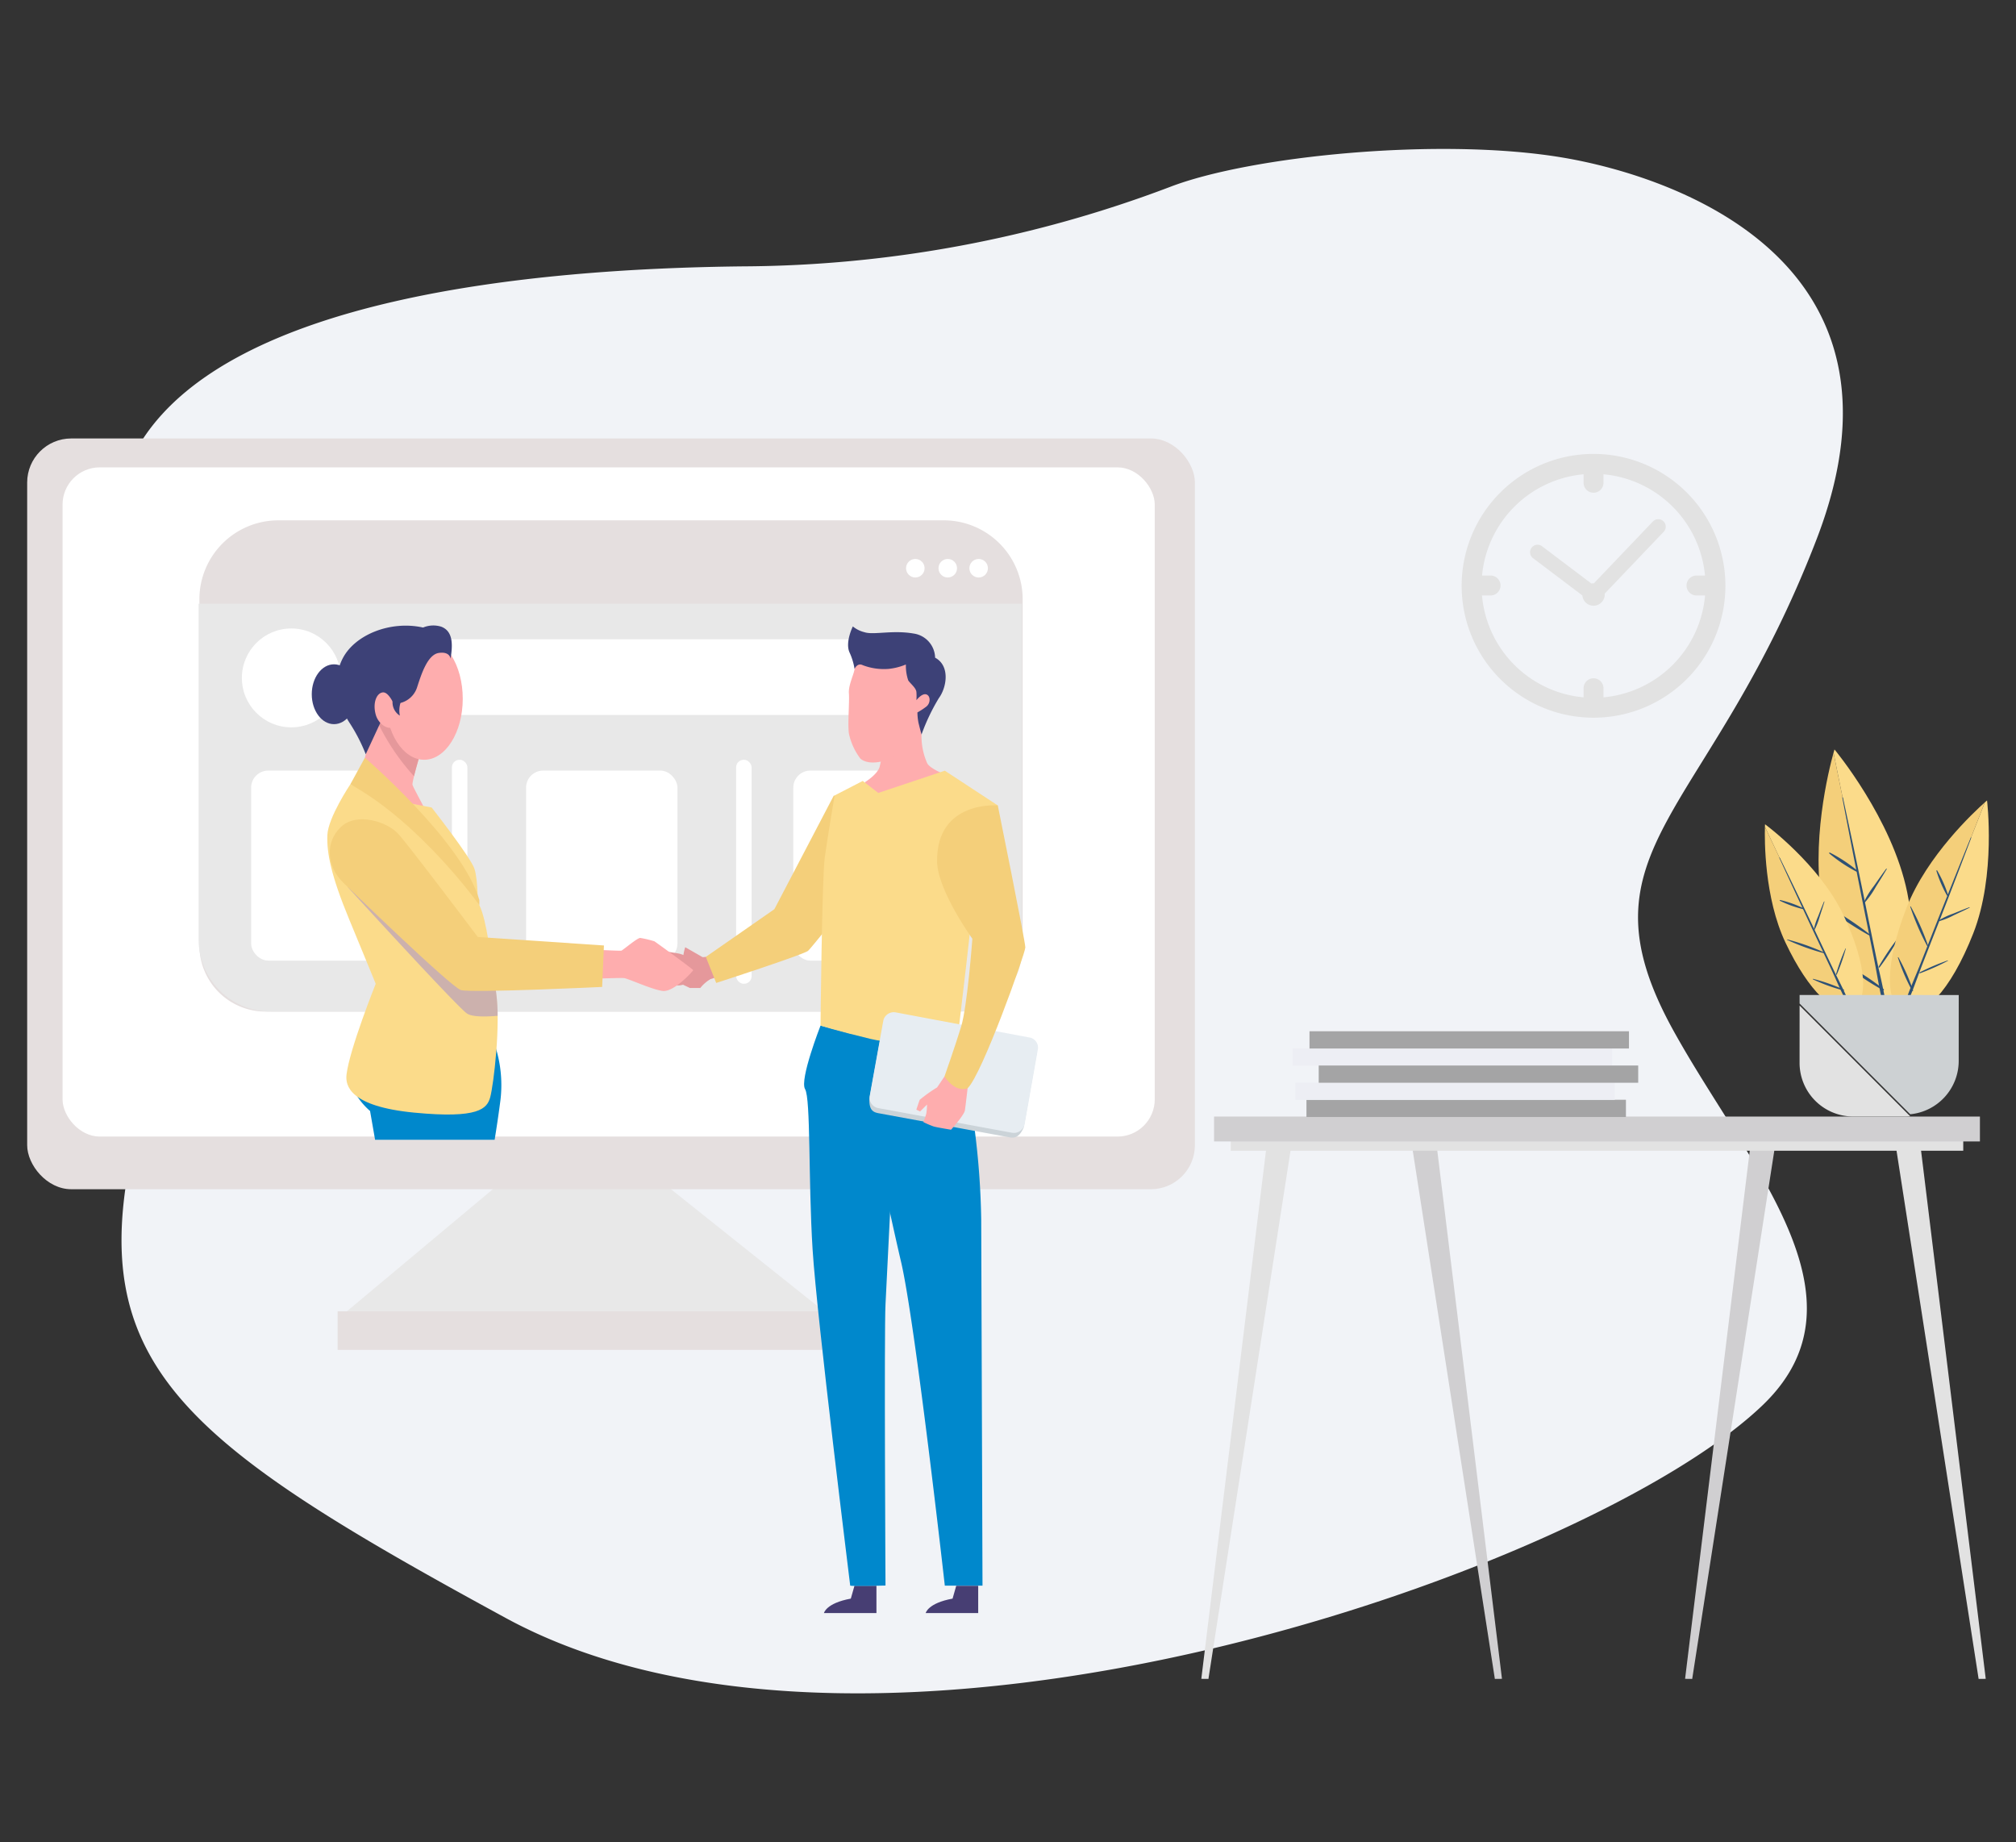 <svg xmlns="http://www.w3.org/2000/svg" width="371" height="339" viewBox="0 0 371 339"><rect x="0" y="0" width="371" height="339" fill="#333333" stroke="none"/><title>hire-ionic</title><g style="isolation:isolate"><g id="Layer_1" data-name="Layer 1"><path d="M136.78,49.014a224.471,224.471,0,0,0,78.483-14.599c14.772-5.713,49.805-9.24,72.434-5.399,19.645,3.334,66.438,18.54,46.666,70.059s-44.993,56.877-26.441,90.502c13.625,24.695,37.038,49.21,16.486,68.96-31.962,30.715-163.227,76.246-231.369,39.172s-82.585-50.416-62.074-108.51S-1.599,124.067,26.156,80.987C42.803,55.148,96.481,49.443,136.78,49.014Z" fill="#f1f3f7"/><rect x="62.135" y="241.284" width="89.539" height="7.106" fill="#e5dfdf"/><polygon points="96.813 213.712 63.84 241.284 151.629 241.284 118.132 214.565 96.813 213.712" fill="#e8e8e8"/><rect x="5" y="80.682" width="214.894" height="138.147" rx="8.106" ry="8.106" fill="#e5dfdf"/><rect x="11.513" y="86" width="200.993" height="123.138" rx="6.85" ry="6.85" fill="#fff"/><path d="M51.223,95.747H173.671A14.529,14.529,0,0,1,188.2,110.277V173.97a12.17,12.17,0,0,1-12.17,12.17H48.864a12.17,12.17,0,0,1-12.17-12.17V110.277A14.529,14.529,0,0,1,51.223,95.747Z" fill="#e5dfdf"/><path d="M36.552,111.097H188.058a0,0,0,0,1,0,0v63.792a11.25,11.25,0,0,1-11.25,11.25H49.802a13.25,13.25,0,0,1-13.25-13.25V111.097A0,0,0,0,1,36.552,111.097Z" fill="#e8e8e8"/><circle cx="168.445" cy="104.559" r="1.706" fill="#fff"/><circle cx="174.414" cy="104.559" r="1.706" fill="#fff"/><circle cx="180.099" cy="104.559" r="1.706" fill="#fff"/><circle cx="53.607" cy="124.741" r="9.096" fill="#fff"/><rect x="76.347" y="117.635" width="88.402" height="13.928" rx="2.009" ry="2.009" fill="#fff"/><rect x="46.217" y="141.796" width="27.857" height="34.963" rx="3.139" ry="3.139" fill="#fff"/><rect x="96.813" y="141.796" width="27.857" height="34.963" rx="3.139" ry="3.139" fill="#fff"/><rect x="145.989" y="141.796" width="27.857" height="34.963" rx="3.139" ry="3.139" fill="#fff"/><rect x="83.169" y="139.806" width="2.842" height="41.217" rx="1.386" ry="1.386" fill="#fff"/><rect x="135.472" y="139.806" width="2.842" height="41.217" rx="1.386" ry="1.386" fill="#fff"/><path d="M126.101,174.296a9.519,9.519,0,0,0-.39,1.838l1.218.545.925-.655,1.461.11Z" fill="#e5989b"/><path d="M132.237,175.83l-2.922.304-2.094-.647-.877.647-3.166,3.86,3.774,1.802h1.924a6.894,6.894,0,0,1,1.851-1.618c.682-.221,2.684-.826,2.684-.826Z" fill="#e5989b"/><path d="M129.891,176.079l1.913,4.794s16.06-5.212,16.896-5.909,13.654-16.998,13.654-16.998-.975-7.942-3.762-9.753a10.402,10.402,0,0,0-5.155-1.811l-10.932,20.899Z" fill="#f4cf7a"/><path d="M180.016,291.793V296.82h-9.661s.363-1.82,4.945-2.659l.674-2.368Z" fill="#473e73"/><path d="M161.29,291.793V296.82h-9.661s.363-1.82,4.945-2.659l.674-2.368Z" fill="#473e73"/><path d="M169.585,135.157a12.252,12.252,0,0,0,1.001,5.184c.469,1.291,4.879,2.792,4.879,2.792S162.13,157.95,156.982,157.856s2.25-13.972,2.25-13.972,2.158-1.312,2.627-2.72a28.989,28.989,0,0,0,.751-4.599l6.037-7.726Z" fill="#feadae"/><path d="M159.702,120.456c-.876.563-2.377,1.752-2.44,2.627s-1.165,2.999-1.04,4.5-.25,5.639,0,7.391a11.686,11.686,0,0,0,2.12,4.625c1.575,1.345,4.613.438,5.488,0s5.192-4.754,5.005-8.508c0,0,1.658.782,2.971-2.596.343-.881-2.603-4.256-2.966-5.286-.882-2.502-5.949-1.814-7.325-2.002A2.795,2.795,0,0,1,159.702,120.456Z" fill="#feadae"/><path d="M157.262,123.084s.5-1.188,1.501-.688a10.912,10.912,0,0,0,4.754.688,11.258,11.258,0,0,0,3.19-.811,8.438,8.438,0,0,0,.438,2.938c.438.626,1.439,1.376,1.501,2.127a10.342,10.342,0,0,1,0,1.501s1.001-1.314,1.814-1.063.813,1.626,0,2.252a13.542,13.542,0,0,1-1.627,1.063,10.013,10.013,0,0,0,.188,1.877c.188.813.563,2.19.563,2.19a37.288,37.288,0,0,1,3.19-6.694c1.439-1.939,2.127-5.943-.688-7.444a4.6,4.6,0,0,0-3.941-4.441c-3.941-.688-7.382.313-9.071-.25a5.263,5.263,0,0,1-2.127-1.063s-1.439,2.878-.625,4.754A11.68,11.68,0,0,1,157.262,123.084Z" fill="#3d4177"/><path d="M176.213,191.169a146.833,146.833,0,0,1,4.357,33.155c.062,17.172.239,67.455.239,67.455h-6.935s-5.458-48.567-8.057-59.605-9.357-43.336-9.357-43.336Z" fill="#0088cc"/><path d="M164.517,208.709s-1.3,26.164-1.56,31.316,0,51.73,0,51.73-6.498.176-6.498,0-6.126-49.156-6.92-61.85-.329-27.742-1.383-29.498,2.845-11.691,2.845-11.691l9.197,2.453Z" fill="#0088cc"/><path d="M173.874,141.814l9.747,6.393s-4.029,9.567-4.159,13.369-3.249,29.593-3.249,29.593-9.417,1.594-16.015,0-9.197-2.453-9.197-2.453.26-27.139.78-30.942S153.6,146.368,153.6,146.368l5.166-2.668,2.865,2.208Z" fill="#fbdb8a"/><path id="_Path_" data-name="&lt;Path&gt;" d="M159.985,202.245l2.52-13.912a1.977,1.977,0,0,1,2.36-1.402l24.32,4.562a1.878,1.878,0,0,1,1.638,2.114l-2.441,13.865c-.67,1.52-1.423,2.021-2.546,1.819l-24.181-4.452C160.521,204.636,159.959,204.101,159.985,202.245Z" fill="#cbd3d8"/><path id="_Path_2" data-name="&lt;Path&gt;" d="M160.048,201.68l2.524-13.96a1.984,1.984,0,0,1,2.368-1.412l24.426,4.587a1.885,1.885,0,0,1,1.641,2.126L188.55,206.931a2.034,2.034,0,0,1-2.414,1.488l-24.4-4.499A1.959,1.959,0,0,1,160.048,201.68Z" fill="#e7edf2"/><path d="M173.803,198.094l-1.352,2.004a26.3,26.3,0,0,0-3.199,2.28c-.134.335-.618,1.811-.618,1.811l.685.335,1.274-1.274a9.775,9.775,0,0,1-.134,1.677c-.134.537-.537,1.542-.537,1.542a16.434,16.434,0,0,0,1.878.805c.671.201,3.219.604,3.219.604s2.414-2.683,2.548-3.554.499-4.077.499-4.077l-1.371-2.428Z" fill="#feadae"/><path d="M183.621,148.207s5.068,25.022,5.068,26.125-7.989,23.46-10.622,25.913c0,0-2.054,1.038-4.263-2.151,0,0,1.89-5.341,3.059-9.143s2.079-16.213,2.079-16.213-6.434-8.933-6.49-14.228C172.331,147.226,183.621,148.207,183.621,148.207Z" fill="#f4cf7a"/><path d="M120.702,174.807s3.597.528,4.328.675a14.598,14.598,0,0,1,3.799,1.765,10.945,10.945,0,0,1,1.753,2.978,2.69,2.69,0,0,1-1.266.257,3.554,3.554,0,0,0-1.997.221c-1.315.368-2.338.919-3.36.441a5.041,5.041,0,0,1-2.24-1.544,6.525,6.525,0,0,0-2.289-1.618Z" fill="#e5989b"/><path d="M67.309,138.788l-.995,3.978,13.863,9.802s-4.101-7.587-4.266-8.12,1.681-6.644,1.681-6.644L69.84,131.411Z" fill="#feadae"/><path d="M72.722,147.298l6.716,1.292s7.176,9.146,7.874,11.278.615,7.218.615,7.218Z" fill="#fbdb8a"/><path d="M69.397,132.702a41.41,41.41,0,0,0,6.791,10.129c.482-1.979,1.403-5.028,1.403-5.028L69.84,131.411Z" fill="#e5989b"/><ellipse cx="61.464" cy="127.746" rx="4.091" ry="5.506" fill="#3d4177"/><ellipse cx="78.053" cy="128.578" rx="7.106" ry="11.228" fill="#feadae"/><path d="M82.913,121.2s-.102-1.36-2.163-1.052-3.199,3.876-3.968,6.244a4.333,4.333,0,0,1-5.106,2.984l-4.368,9.412a32.089,32.089,0,0,0-2.922-5.69c-1.815-2.738-3.568-7.751-1.261-12.057s8.797-6.89,14.734-5.567a4.874,4.874,0,0,1,3.353-.154C83.365,116.149,83.353,118.593,82.913,121.2Z" fill="#3d4177"/><path d="M72.722,130.083s-1.046-2.676-2.184-2.676-1.993,1.782-1.415,4.004,2.83,2.978,3.076,2.24A30.994,30.994,0,0,0,72.722,130.083Z" fill="#feadae"/><path d="M92.02,203.013a23.395,23.395,0,0,0-1.11-11.189H68.358a11.212,11.212,0,0,0-3.418,3.664c-2.204,4.545,3.161,8.943,3.161,8.943s.497,2.845.926,5.301h21.999C91.361,207.673,91.717,205.332,92.02,203.013Z" fill="#0088cc"/><path d="M74.137,128.345a4.767,4.767,0,0,0-.554,3.337,2.879,2.879,0,0,1-1.292-3.014Z" fill="#3d4177"/><path d="M64.469,144.325s-4.103,6.111-4.226,9.351.656,7.382,4.02,15.503,4.88,11.852,4.88,11.852S64.34,192.983,63.771,197.723c-.246,2.05.574,5.865,12.467,7.013s13.412-.739,13.986-2.871,2.009-13.37,1.025-19.644S89.61,169.424,88.215,166.553,75.748,149,64.469,144.325Z" fill="#fbdb8a"/><path d="M85.979,186.526c.963.62,3.484.57,5.603.394a33.468,33.468,0,0,0-.334-4.7c-.294-1.878-.559-3.777-.824-5.595l-26.48-13.447S84.195,185.379,85.979,186.526Z" fill="#7762ef" opacity="0.35" style="mix-blend-mode:multiply"/><path d="M67.15,139.423S85.139,154.906,88.215,165.61v.943s-10.704-15.052-23.746-22.229Z" fill="#f4cf7a"/><path d="M108.495,174.704s5.567.287,5.844.226,3.014-2.43,3.506-2.338a20.066,20.066,0,0,1,2.584.615c.246.154,7.167,5.168,7.136,5.321s-3.568,4.115-5.66,3.811-6.336-2.304-7.105-2.365-6.306.154-6.306.154Z" fill="#feadae"/><path d="M63.238,162.493s19.686,19.112,21.573,19.686,26.001-.574,26.001-.574l.329-7.628-23.21-1.56s-12.717-16.895-14.685-19.028-7.546-4.019-10.499-1.23S60.072,159.439,63.238,162.493Z" fill="#f4cf7a"/><path d="M293.253,83.525a24.27,24.27,0,1,0,24.271,24.27A24.269,24.269,0,0,0,293.253,83.525Zm1.832,44.792v-1.631a1.832,1.832,0,1,0-3.663,0v1.631A20.635,20.635,0,0,1,272.728,109.57h1.579a1.832,1.832,0,0,0,0-3.664h-1.57a20.638,20.638,0,0,1,18.685-18.632v1.517a1.832,1.832,0,1,0,3.663,0v-1.517A20.637,20.637,0,0,1,313.77,105.906H312.2a1.832,1.832,0,1,0,0,3.664h1.579A20.635,20.635,0,0,1,295.085,128.316Z" fill="#e2e2e2"/><path d="M304.165,95.971,293.315,107.34c-.02,0-.041-.003-.062-.003a2.08,2.08,0,0,0-.397.039l-9.08-6.862a1.374,1.374,0,0,0-1.653,2.196l9.078,6.859a2.06,2.06,0,0,0,4.113-.172c0-.055-.004-.108-.008-.161l10.848-11.37a1.374,1.374,0,1,0-1.989-1.896Z" fill="#e2e2e2"/><polygon points="237.91 209.058 222.386 308.936 221.075 308.922 233.309 209.029 237.91 209.058" fill="#e2e2e2"/><polygon points="259.57 209.058 275.094 308.936 276.404 308.922 264.171 209.029 259.57 209.058" fill="#d0cfd1"/><polygon points="326.937 209.058 311.413 308.936 310.102 308.922 322.336 209.029 326.937 209.058" fill="#d0cfd1"/><polygon points="348.597 209.058 364.121 308.936 365.431 308.922 353.198 209.029 348.597 209.058" fill="#e2e2e2"/><rect x="226.493" y="208.321" width="134.799" height="3.423" fill="#e2e2e2"/><rect x="223.423" y="205.458" width="140.938" height="4.58" fill="#d0cfd1"/><path d="M335.513,167.369c2.692,13.283,7.558,20.289,11.766,19.789l-9.857-48.641C336.58,141.545,333.077,155.349,335.513,167.369Z" fill="#f4cf7a"/><path d="M337.597,137.908s-.065.214-.175.609l9.857,48.641c.097-.012.194-.022.29-.042,4.273-.866,6.171-9.294,3.417-22.883S337.597,137.908,337.597,137.908Z" fill="#fbdb8a"/><path d="M345.28,176.16q-1.008-4.907-2.004-9.817-2.001-9.818-4.13-19.609a.058.058,0,0,0-.113.023q1.258,6.651,2.569,13.292a27.035,27.035,0,0,0-4.855-3.165c-.088-.042-.179.096-.106.161a27.789,27.789,0,0,0,5.033,3.366c.395,2.005.786,4.011,1.19,6.015q.989,4.911,1.976,9.822c.65,3.255,1.117,6.621,2.03,9.811a.183.183,0,0,0,.36-.073C346.828,182.693,345.948,179.411,345.28,176.16Z" fill="#2e5175"/><path d="M344.287,172.094a56.521,56.521,0,0,0-8.115-5.355.063.063,0,0,0-.07.105,56.508,56.508,0,0,0,8.092,5.39A.084.084,0,0,0,344.287,172.094Z" fill="#2e5175"/><path d="M347.121,159.848c-.777,1.035-1.51,2.102-2.256,3.16a16.532,16.532,0,0,0-1.848,2.969.095.095,0,0,0,.152.101,16.518,16.518,0,0,0,2.015-2.858c.684-1.098,1.381-2.189,2.032-3.308A.058.058,0,0,0,347.121,159.848Z" fill="#2e5175"/><path d="M349.485,172.322a49.469,49.469,0,0,0-3.761,5.568.105.105,0,0,0,.175.116,49.454,49.454,0,0,0,3.665-5.632A.047.047,0,0,0,349.485,172.322Z" fill="#2e5175"/><path d="M346.659,182.035a44.258,44.258,0,0,0-6.674-4.381.068.068,0,0,0-.075.114,44.262,44.262,0,0,0,6.634,4.442A.105.105,0,0,0,346.659,182.035Z" fill="#2e5175"/><path d="M350.892,166.951c-4.123,10.506-3.887,17.606-.718,19.16l15.097-38.474C363.314,149.374,354.623,157.444,350.892,166.951Z" fill="#f4cf7a"/><path d="M365.67,147.29s-.142.12-.398.347l-15.097,38.474c.073.036.146.072.222.102,3.38,1.326,8.518-3.71,12.736-14.459S365.67,147.29,365.67,147.29Z" fill="#fbdb8a"/><path d="M353.748,177.515q1.513-3.888,3.037-7.771,3.039-7.771,5.977-15.581a.048.048,0,0,0-.089-.035q-2.128,5.22-4.213,10.457a22.505,22.505,0,0,0-1.964-4.408.084.084,0,0,0-.147.064,23.136,23.136,0,0,0,1.998,4.629c-.63,1.581-1.264,3.161-1.887,4.745q-1.528,3.882-3.059,7.763c-1.017,2.571-2.212,5.135-3.016,7.78a.153.153,0,0,0,.284.112C351.878,182.785,352.746,180.091,353.748,177.515Z" fill="#2e5175"/><path d="M354.892,174.223a47.066,47.066,0,0,0-3.254-7.414.052.052,0,0,0-.096.042,47.071,47.071,0,0,0,3.222,7.428A.07.07,0,0,0,354.892,174.223Z" fill="#2e5175"/><path d="M362.411,166.94c-1.011.373-2.006.787-3.006,1.19a13.765,13.765,0,0,0-2.635,1.241.079.079,0,0,0,.061.139,13.745,13.745,0,0,0,2.701-1.088c.975-.459,1.956-.907,2.917-1.395A.048.048,0,0,0,362.411,166.94Z" fill="#2e5175"/><path d="M358.425,176.733a41.187,41.187,0,0,0-5.147,2.194.087.087,0,0,0,.07.16,41.187,41.187,0,0,0,5.109-2.282A.039.039,0,0,0,358.425,176.733Z" fill="#2e5175"/><path d="M352.057,182.248a36.86,36.86,0,0,0-2.687-6.082.057.057,0,0,0-.104.045,36.848,36.848,0,0,0,2.631,6.106A.087.087,0,0,0,352.057,182.248Z" fill="#2e5175"/><path d="M328.577,173.447c4.335,9.167,9.125,13.386,12.092,12.268l-15.873-33.57C324.728,154.496,324.655,165.151,328.577,173.447Z" fill="#f4cf7a"/><path d="M324.815,151.671s-.009.167-.018.474l15.873,33.57c.068-.026.137-.051.203-.082,2.949-1.394,2.818-7.857-1.616-17.236S324.815,151.671,324.815,151.671Z" fill="#fbdb8a"/><path d="M337.247,178.084q-1.612-3.384-3.214-6.772-3.212-6.774-6.512-13.505a.043.043,0,0,0-.078.037q2.105,4.607,4.247,9.196a20.227,20.227,0,0,0-4.093-1.429.075.075,0,0,0-.049.136,20.784,20.784,0,0,0,4.259,1.544c.646,1.386,1.29,2.773,1.942,4.157q1.598,3.39,3.195,6.782c1.056,2.248,1.997,4.61,3.232,6.764a.137.137,0,0,0,.248-.117C339.543,182.553,338.315,180.326,337.247,178.084Z" fill="#2e5175"/><path d="M335.798,175.308a42.287,42.287,0,0,0-6.854-2.437.047.047,0,0,0-.032.089,42.291,42.291,0,0,0,6.844,2.466A.063.063,0,0,0,335.798,175.308Z" fill="#2e5175"/><path d="M335.663,165.904c-.379.891-.721,1.797-1.073,2.699a12.369,12.369,0,0,0-.811,2.488.071.071,0,0,0,.129.046,12.355,12.355,0,0,0,.952-2.437c.3-.92.611-1.838.884-2.767A.043.043,0,0,0,335.663,165.904Z" fill="#2e5175"/><path d="M339.615,174.542a37.018,37.018,0,0,0-1.735,4.719.078.078,0,0,0,.148.053,36.996,36.996,0,0,0,1.653-4.748A.035.035,0,0,0,339.615,174.542Z" fill="#2e5175"/><path d="M339.302,182.105a33.118,33.118,0,0,0-5.633-1.987.051.051,0,0,0-.034.096,33.113,33.113,0,0,0,5.615,2.039A.078.078,0,0,0,339.302,182.105Z" fill="#2e5175"/><path d="M360.456,195.217l.005-12.123-29.284-.012-.001,1.581,20.356,20.372A9.869,9.869,0,0,0,360.456,195.217Z" fill="#cdd1d3"/><path d="M331.176,185.03l-.004,10.542a9.87,9.87,0,0,0,9.866,9.874l9.544.004c.321,0,.637-.018.95-.048Z" fill="#e2e2e2"/><rect x="240.425" y="202.367" width="58.793" height="3.174" fill="#a4a4a5"/><rect x="238.374" y="199.215" width="58.793" height="3.174" fill="#edeef4"/><rect x="237.873" y="192.912" width="58.793" height="3.174" fill="#edeef4"/><rect x="240.984" y="189.761" width="58.793" height="3.174" fill="#a4a4a5"/><rect x="242.682" y="196.064" width="58.793" height="3.174" fill="#a4a4a5"/></g></g></svg>